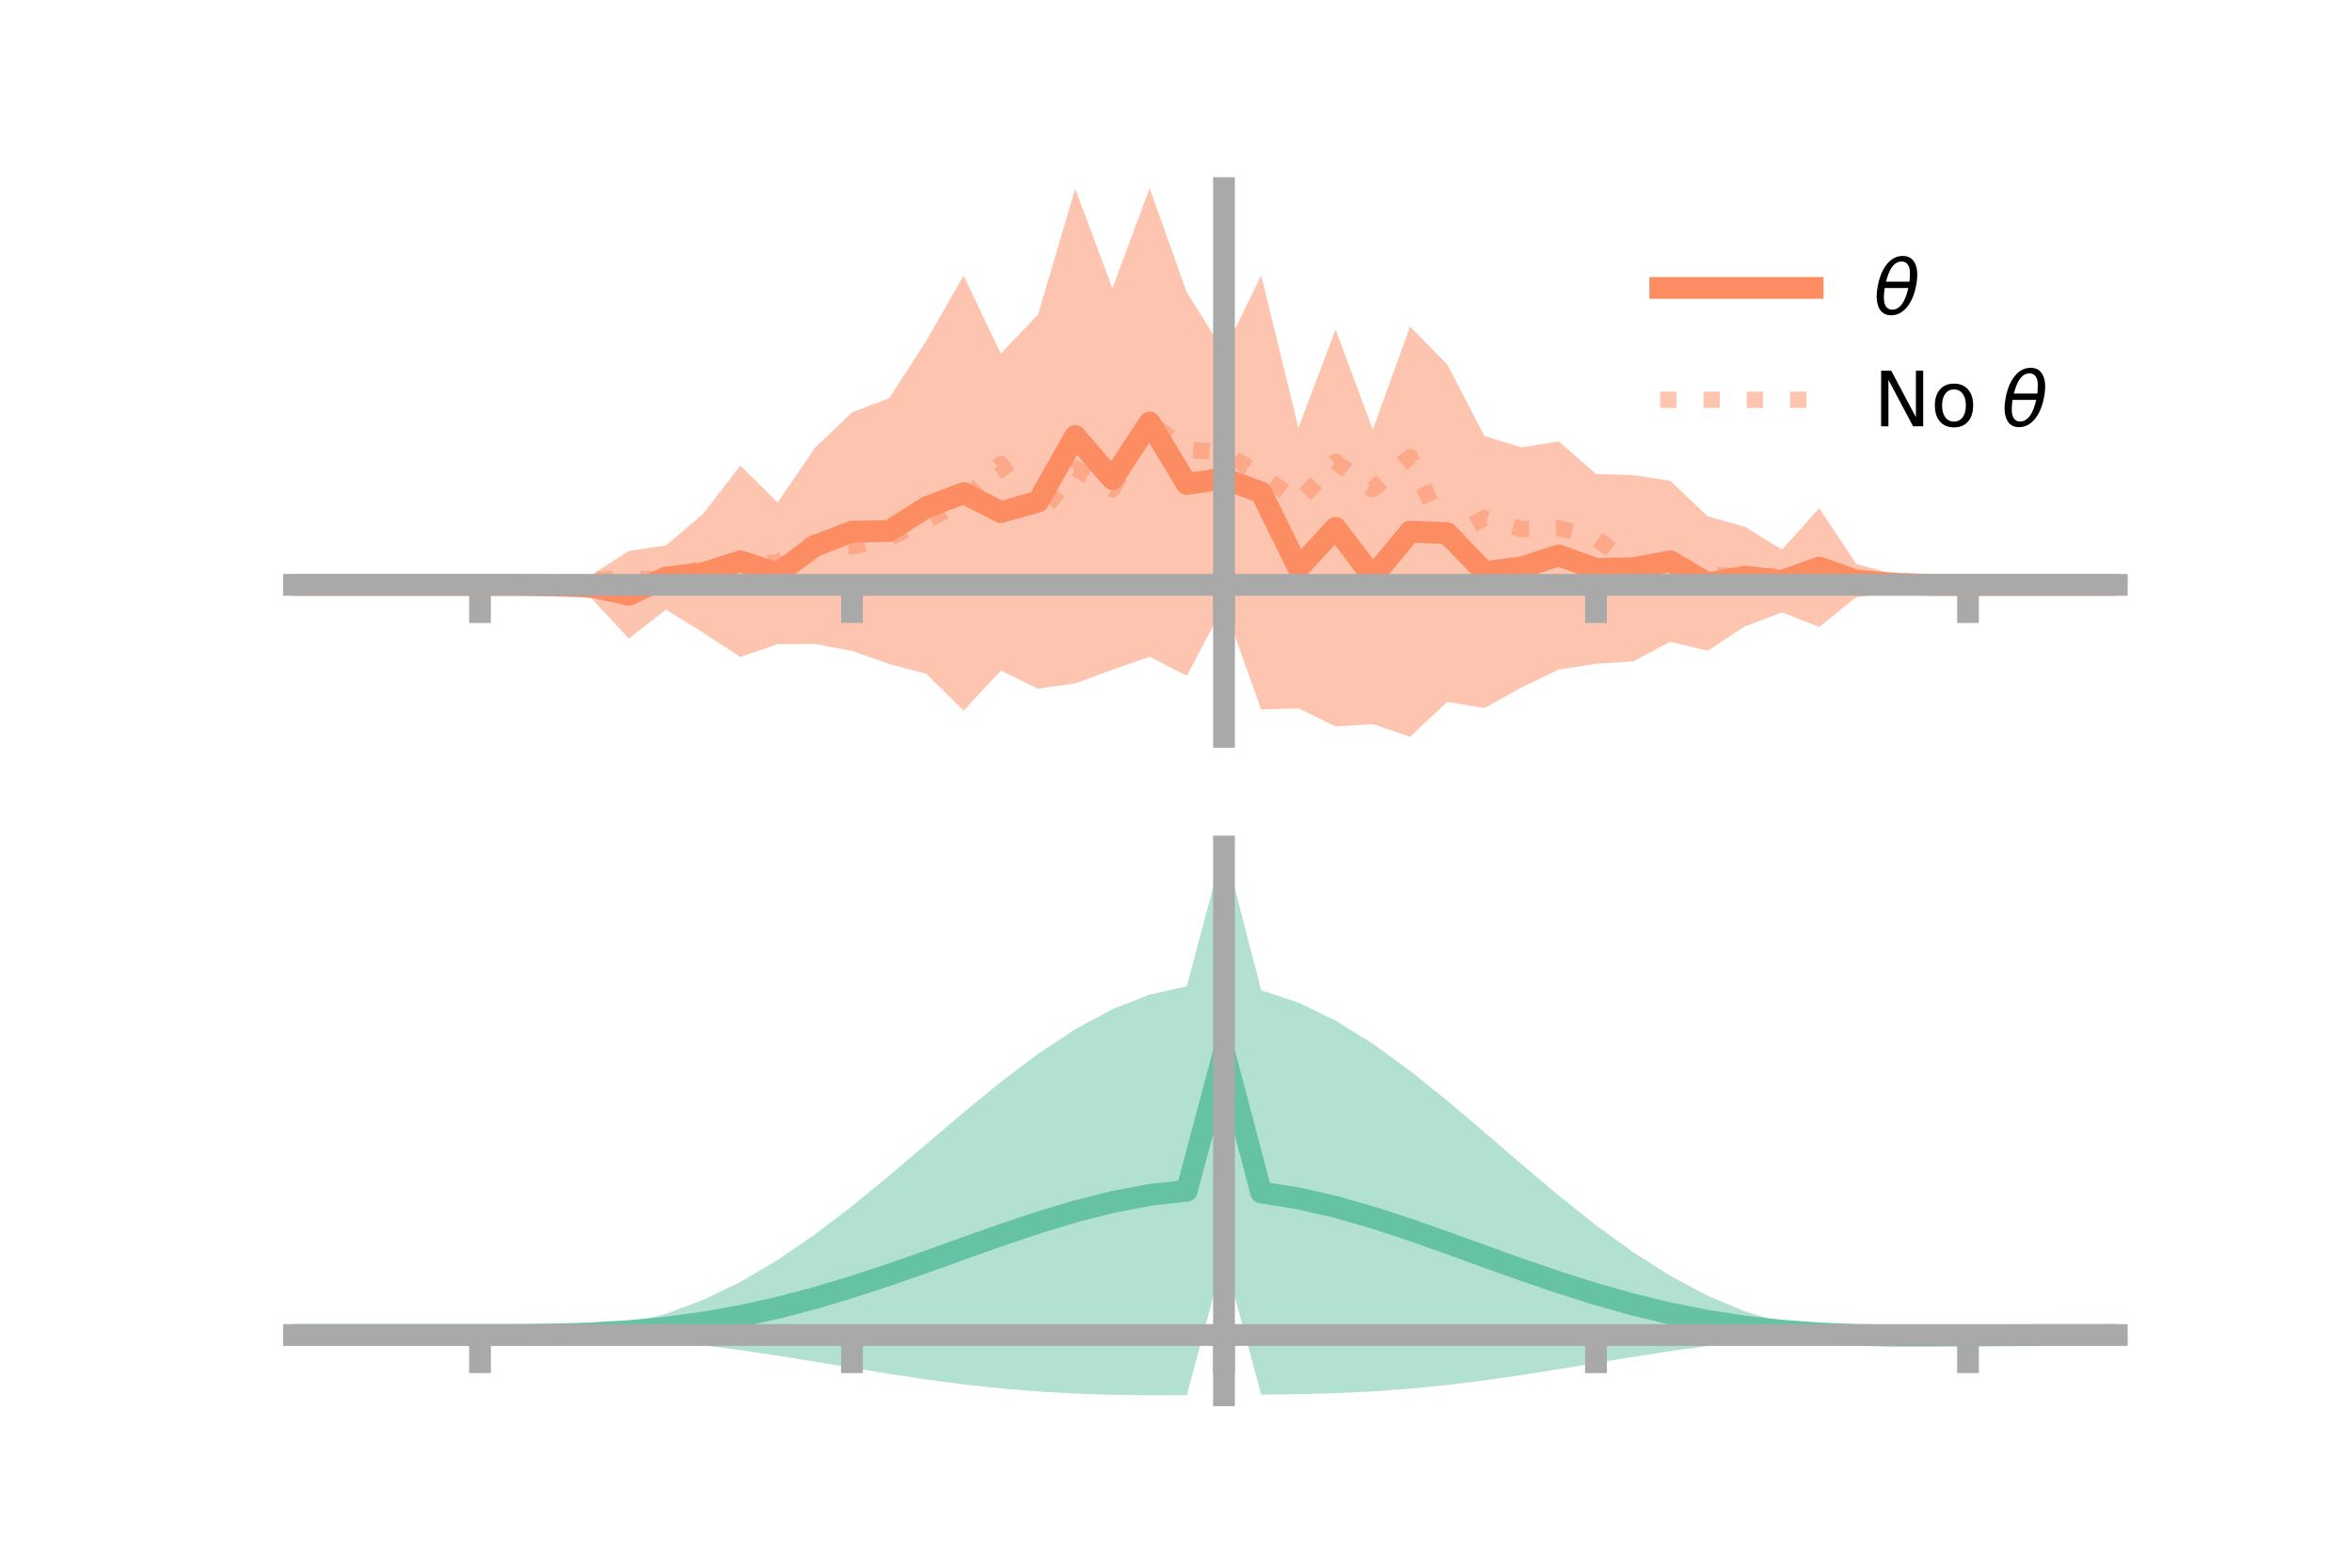 <?xml version="1.0" encoding="utf-8" standalone="no"?>
<!DOCTYPE svg PUBLIC "-//W3C//DTD SVG 1.1//EN"
  "http://www.w3.org/Graphics/SVG/1.1/DTD/svg11.dtd">
<!-- Created with matplotlib (https://matplotlib.org/) -->
<svg height="144pt" version="1.1" viewBox="0 0 216 144" width="216pt" xmlns="http://www.w3.org/2000/svg" xmlns:xlink="http://www.w3.org/1999/xlink">
 <defs>
  <style type="text/css">*{stroke-linecap:butt;stroke-linejoin:round;}</style>
 </defs>
 <g id="figure_1">
  <g id="patch_1">
   <path d="M 0 144 
L 216 144 
L 216 0 
L 0 0 
z
" style="fill:none;"/>
  </g>
  <g id="axes_1">
   <g id="patch_2">
    <path d="M 27 67.68 
L 194.4 67.68 
L 194.4 17.28 
L 27 17.28 
z
" style="fill:none;"/>
   </g>
   <g id="PolyCollection_1">
    <path clip-path="url(#pcf25e26ace)" d="M 27 53.724 
L 27 53.724 
L 30.416 53.724 
L 33.833 53.724 
L 37.249 53.724 
L 40.665 53.724 
L 44.082 53.723 
L 47.498 53.716 
L 50.914 53.08 
L 54.331 52.803 
L 57.747 50.611 
L 61.163 50.096 
L 64.58 47.188 
L 67.996 42.761 
L 71.412 46.162 
L 74.829 41.154 
L 78.245 37.873 
L 81.661 36.572 
L 85.078 31.291 
L 88.494 25.315 
L 91.91 32.476 
L 95.327 28.9 
L 98.743 17.338 
L 102.159 26.488 
L 105.576 17.28 
L 108.992 26.855 
L 112.408 32.295 
L 115.824 25.296 
L 119.241 39.295 
L 122.657 30.265 
L 126.073 39.459 
L 129.49 30.001 
L 132.906 33.465 
L 136.322 40.047 
L 139.739 41.099 
L 143.155 40.538 
L 146.571 43.544 
L 149.988 43.639 
L 153.404 44.165 
L 156.82 47.422 
L 160.237 48.384 
L 163.653 50.486 
L 167.069 46.685 
L 170.486 51.802 
L 173.902 52.743 
L 177.318 53.719 
L 180.735 53.723 
L 184.151 53.724 
L 187.567 53.724 
L 190.984 53.724 
L 194.4 53.724 
L 194.4 53.724 
L 194.4 53.724 
L 190.984 53.724 
L 187.567 53.724 
L 184.151 53.724 
L 180.735 53.724 
L 177.318 53.729 
L 173.902 54.476 
L 170.486 54.852 
L 167.069 57.588 
L 163.653 56.248 
L 160.237 57.539 
L 156.82 59.779 
L 153.404 58.944 
L 149.988 60.751 
L 146.571 60.975 
L 143.155 61.5 
L 139.739 63.141 
L 136.322 65.045 
L 132.906 64.473 
L 129.49 67.68 
L 126.073 66.513 
L 122.657 66.728 
L 119.241 65.067 
L 115.824 65.17 
L 112.408 55.61 
L 108.992 62.075 
L 105.576 60.329 
L 102.159 61.518 
L 98.743 62.774 
L 95.327 63.261 
L 91.91 61.597 
L 88.494 65.276 
L 85.078 61.907 
L 81.661 60.993 
L 78.245 59.787 
L 74.829 59.153 
L 71.412 59.168 
L 67.996 60.344 
L 64.58 58.12 
L 61.163 55.995 
L 57.747 58.654 
L 54.331 54.975 
L 50.914 54.483 
L 47.498 53.729 
L 44.082 53.724 
L 40.665 53.724 
L 37.249 53.724 
L 33.833 53.724 
L 30.416 53.724 
L 27 53.724 
z
" style="fill:#fc8d62;fill-opacity:0.5;"/>
   </g>
   <g id="matplotlib.axis_1">
    <g id="xtick_1">
     <g id="line2d_1">
      <defs>
       <path d="M 0 0 
L 0 3.5 
" id="ma29c971faa" style="stroke:#a9a9a9;stroke-width:2;"/>
      </defs>
      <g>
       <use style="fill:#a9a9a9;stroke:#a9a9a9;stroke-width:2;" x="44.082" xlink:href="#ma29c971faa" y="53.724"/>
      </g>
     </g>
    </g>
    <g id="xtick_2">
     <g id="line2d_2">
      <g>
       <use style="fill:#a9a9a9;stroke:#a9a9a9;stroke-width:2;" x="78.245" xlink:href="#ma29c971faa" y="53.724"/>
      </g>
     </g>
    </g>
    <g id="xtick_3">
     <g id="line2d_3">
      <g>
       <use style="fill:#a9a9a9;stroke:#a9a9a9;stroke-width:2;" x="112.408" xlink:href="#ma29c971faa" y="53.724"/>
      </g>
     </g>
    </g>
    <g id="xtick_4">
     <g id="line2d_4">
      <g>
       <use style="fill:#a9a9a9;stroke:#a9a9a9;stroke-width:2;" x="146.571" xlink:href="#ma29c971faa" y="53.724"/>
      </g>
     </g>
    </g>
    <g id="xtick_5">
     <g id="line2d_5">
      <g>
       <use style="fill:#a9a9a9;stroke:#a9a9a9;stroke-width:2;" x="180.735" xlink:href="#ma29c971faa" y="53.724"/>
      </g>
     </g>
    </g>
   </g>
   <g id="matplotlib.axis_2"/>
   <g id="line2d_6">
    <path clip-path="url(#pcf25e26ace)" d="M 27 53.724 
L 30.416 53.724 
L 33.833 53.724 
L 37.249 53.724 
L 40.665 53.724 
L 44.082 53.724 
L 47.498 53.722 
L 50.914 53.782 
L 54.331 53.889 
L 57.747 54.633 
L 61.163 53.046 
L 64.58 52.654 
L 67.996 51.552 
L 71.412 52.665 
L 74.829 50.154 
L 78.245 48.83 
L 81.661 48.782 
L 85.078 46.599 
L 88.494 45.296 
L 91.91 47.037 
L 95.327 46.081 
L 98.743 40.056 
L 102.159 44.003 
L 105.576 38.805 
L 108.992 44.465 
L 112.408 43.953 
L 115.824 45.233 
L 119.241 52.181 
L 122.657 48.496 
L 126.073 52.986 
L 129.49 48.84 
L 132.906 48.969 
L 136.322 52.546 
L 139.739 52.12 
L 143.155 51.019 
L 146.571 52.26 
L 149.988 52.195 
L 153.404 51.555 
L 156.82 53.6 
L 160.237 52.962 
L 163.653 53.367 
L 167.069 52.136 
L 170.486 53.327 
L 173.902 53.61 
L 177.318 53.724 
L 180.735 53.724 
L 184.151 53.724 
L 187.567 53.724 
L 190.984 53.724 
L 194.4 53.724 
" style="fill:none;stroke:#fc8d62;stroke-linecap:square;stroke-width:2;"/>
   </g>
   <g id="line2d_7">
    <path clip-path="url(#pcf25e26ace)" d="M 27 53.724 
L 30.416 53.724 
L 33.833 53.724 
L 37.249 53.724 
L 40.665 53.724 
L 44.082 53.723 
L 47.498 53.717 
L 50.914 53.67 
L 54.331 53.304 
L 57.747 53.098 
L 61.163 53.284 
L 64.58 52.166 
L 67.996 51.807 
L 71.412 51.657 
L 74.829 49.795 
L 78.245 50.195 
L 81.661 49.404 
L 85.078 47.803 
L 88.494 46.026 
L 91.91 42.63 
L 95.327 47.582 
L 98.743 43.029 
L 102.159 44.947 
L 105.576 38.805 
L 108.992 41.31 
L 112.408 41.555 
L 115.824 43.656 
L 119.241 46.074 
L 122.657 42.408 
L 126.073 44.942 
L 129.49 41.971 
L 132.906 49.485 
L 136.322 47.581 
L 139.739 48.601 
L 143.155 48.518 
L 146.571 49.45 
L 149.988 51.959 
L 153.404 51.66 
L 156.82 52.723 
L 160.237 53.042 
L 163.653 52.864 
L 167.069 53.691 
L 170.486 53.928 
L 173.902 53.681 
L 177.318 53.72 
L 180.735 53.724 
L 184.151 53.724 
L 187.567 53.724 
L 190.984 53.724 
L 194.4 53.724 
" style="fill:none;stroke:#fc8d62;stroke-dasharray:1.5,2.475;stroke-dashoffset:0;stroke-opacity:0.5;stroke-width:1.5;"/>
   </g>
   <g id="patch_3">
    <path d="M 112.408 67.68 
L 112.408 17.28 
" style="fill:none;stroke:#a9a9a9;stroke-linecap:square;stroke-linejoin:miter;stroke-width:2;"/>
   </g>
   <g id="patch_4">
    <path d="M 194.4 67.68 
L 194.4 17.28 
" style="fill:none;"/>
   </g>
   <g id="patch_5">
    <path d="M 27 53.724 
L 194.4 53.724 
" style="fill:none;stroke:#a9a9a9;stroke-linecap:square;stroke-linejoin:miter;stroke-width:2;"/>
   </g>
   <g id="patch_6">
    <path d="M 27 17.28 
L 194.4 17.28 
" style="fill:none;"/>
   </g>
   <g id="legend_1">
    <g id="line2d_8">
     <path d="M 152.47 26.449 
L 166.47 26.449 
" style="fill:none;stroke:#fc8d62;stroke-linecap:square;stroke-width:2;"/>
    </g>
    <g id="line2d_9"/>
    <g id="text_1">
     <!-- $\theta$ -->
     <g transform="translate(172.07 28.899)scale(0.07 -0.07)">
      <defs>
       <path d="M 45.516 34.672 
L 14.453 34.672 
Q 12.359 20.062 14.5 13.875 
Q 17.188 6.25 24.469 6.25 
Q 31.781 6.25 37.359 13.922 
Q 42.234 20.656 45.516 34.672 
z
M 47.016 42.969 
Q 48.344 56.844 46.625 61.719 
Q 43.953 69.438 36.766 69.438 
Q 29.297 69.438 23.828 61.812 
Q 19.531 55.672 16.156 42.969 
z
M 38.188 76.766 
Q 49.906 76.766 54.594 66.406 
Q 59.281 56.109 55.719 37.844 
Q 52.203 19.625 43.453 9.281 
Q 34.766 -1.125 23.047 -1.125 
Q 11.281 -1.125 6.641 9.281 
Q 2 19.625 5.516 37.844 
Q 9.078 56.109 17.719 66.406 
Q 26.422 76.766 38.188 76.766 
z
" id="DejaVuSans-Oblique-952"/>
      </defs>
      <use transform="translate(0 0.234)" xlink:href="#DejaVuSans-Oblique-952"/>
     </g>
    </g>
    <g id="line2d_10">
     <path d="M 152.47 36.724 
L 166.47 36.724 
" style="fill:none;stroke:#fc8d62;stroke-dasharray:1.5,2.475;stroke-dashoffset:0;stroke-opacity:0.5;stroke-width:1.5;"/>
    </g>
    <g id="line2d_11"/>
    <g id="text_2">
     <!-- No $\theta$ -->
     <g transform="translate(172.07 39.174)scale(0.07 -0.07)">
      <defs>
       <path d="M 9.812 72.906 
L 23.094 72.906 
L 55.422 11.922 
L 55.422 72.906 
L 64.984 72.906 
L 64.984 0 
L 51.703 0 
L 19.391 60.984 
L 19.391 0 
L 9.812 0 
z
" id="DejaVuSans-78"/>
       <path d="M 30.609 48.391 
Q 23.391 48.391 19.188 42.75 
Q 14.984 37.109 14.984 27.297 
Q 14.984 17.484 19.156 11.844 
Q 23.344 6.203 30.609 6.203 
Q 37.797 6.203 41.984 11.859 
Q 46.188 17.531 46.188 27.297 
Q 46.188 37.016 41.984 42.703 
Q 37.797 48.391 30.609 48.391 
z
M 30.609 56 
Q 42.328 56 49.016 48.375 
Q 55.719 40.766 55.719 27.297 
Q 55.719 13.875 49.016 6.219 
Q 42.328 -1.422 30.609 -1.422 
Q 18.844 -1.422 12.172 6.219 
Q 5.516 13.875 5.516 27.297 
Q 5.516 40.766 12.172 48.375 
Q 18.844 56 30.609 56 
z
" id="DejaVuSans-111"/>
       <path id="DejaVuSans-32"/>
      </defs>
      <use transform="translate(0 0.234)" xlink:href="#DejaVuSans-78"/>
      <use transform="translate(74.805 0.234)" xlink:href="#DejaVuSans-111"/>
      <use transform="translate(135.986 0.234)" xlink:href="#DejaVuSans-32"/>
      <use transform="translate(167.773 0.234)" xlink:href="#DejaVuSans-Oblique-952"/>
     </g>
    </g>
   </g>
  </g>
  <g id="axes_2">
   <g id="patch_7">
    <path d="M 27 128.16 
L 194.4 128.16 
L 194.4 77.76 
L 27 77.76 
z
" style="fill:none;"/>
   </g>
   <g id="PolyCollection_2">
    <path clip-path="url(#p4fdd9b7661)" d="M 27 122.632 
L 27 122.625 
L 30.416 122.627 
L 33.833 122.628 
L 37.249 122.628 
L 40.665 122.628 
L 44.082 122.628 
L 47.498 122.609 
L 50.914 122.488 
L 54.331 122.172 
L 57.747 121.586 
L 61.163 120.674 
L 64.58 119.399 
L 67.996 117.749 
L 71.412 115.737 
L 74.829 113.398 
L 78.245 110.79 
L 81.661 107.989 
L 85.078 105.086 
L 88.494 102.184 
L 91.91 99.388 
L 95.327 96.807 
L 98.743 94.546 
L 102.159 92.702 
L 105.576 91.362 
L 108.992 90.597 
L 112.408 77.76 
L 115.824 90.969 
L 119.241 92.089 
L 122.657 93.75 
L 126.073 95.872 
L 129.49 98.357 
L 132.906 101.102 
L 136.322 104 
L 139.739 106.941 
L 143.155 109.821 
L 146.571 112.545 
L 149.988 115.026 
L 153.404 117.198 
L 156.82 119.015 
L 160.237 120.453 
L 163.653 121.511 
L 167.069 122.206 
L 170.486 122.514 
L 173.902 122.528 
L 177.318 122.54 
L 180.735 122.567 
L 184.151 122.59 
L 187.567 122.606 
L 190.984 122.616 
L 194.4 122.622 
L 194.4 122.638 
L 194.4 122.638 
L 190.984 122.651 
L 187.567 122.673 
L 184.151 122.71 
L 180.735 122.766 
L 177.318 122.833 
L 173.902 122.838 
L 170.486 122.737 
L 167.069 122.761 
L 163.653 122.953 
L 160.237 123.25 
L 156.82 123.64 
L 153.404 124.108 
L 149.988 124.636 
L 146.571 125.197 
L 143.155 125.763 
L 139.739 126.305 
L 136.322 126.797 
L 132.906 127.218 
L 129.49 127.556 
L 126.073 127.806 
L 122.657 127.971 
L 119.241 128.063 
L 115.824 128.105 
L 112.408 115.427 
L 108.992 128.152 
L 105.576 128.16 
L 102.159 128.12 
L 98.743 128.01 
L 95.327 127.816 
L 91.91 127.532 
L 88.494 127.159 
L 85.078 126.707 
L 81.661 126.192 
L 78.245 125.639 
L 74.829 125.074 
L 71.412 124.525 
L 67.996 124.02 
L 64.58 123.58 
L 61.163 123.222 
L 57.747 122.953 
L 54.331 122.774 
L 50.914 122.674 
L 47.498 122.634 
L 44.082 122.628 
L 40.665 122.628 
L 37.249 122.628 
L 33.833 122.628 
L 30.416 122.629 
L 27 122.632 
z
" style="fill:#66c2a5;fill-opacity:0.5;"/>
   </g>
   <g id="matplotlib.axis_3">
    <g id="xtick_6">
     <g id="line2d_12">
      <g>
       <use style="fill:#a9a9a9;stroke:#a9a9a9;stroke-width:2;" x="44.082" xlink:href="#ma29c971faa" y="122.628"/>
      </g>
     </g>
    </g>
    <g id="xtick_7">
     <g id="line2d_13">
      <g>
       <use style="fill:#a9a9a9;stroke:#a9a9a9;stroke-width:2;" x="78.245" xlink:href="#ma29c971faa" y="122.628"/>
      </g>
     </g>
    </g>
    <g id="xtick_8">
     <g id="line2d_14">
      <g>
       <use style="fill:#a9a9a9;stroke:#a9a9a9;stroke-width:2;" x="112.408" xlink:href="#ma29c971faa" y="122.628"/>
      </g>
     </g>
    </g>
    <g id="xtick_9">
     <g id="line2d_15">
      <g>
       <use style="fill:#a9a9a9;stroke:#a9a9a9;stroke-width:2;" x="146.571" xlink:href="#ma29c971faa" y="122.628"/>
      </g>
     </g>
    </g>
    <g id="xtick_10">
     <g id="line2d_16">
      <g>
       <use style="fill:#a9a9a9;stroke:#a9a9a9;stroke-width:2;" x="180.735" xlink:href="#ma29c971faa" y="122.628"/>
      </g>
     </g>
    </g>
   </g>
   <g id="matplotlib.axis_4"/>
   <g id="line2d_17">
    <path clip-path="url(#p4fdd9b7661)" d="M 27 122.629 
L 30.416 122.628 
L 33.833 122.628 
L 37.249 122.628 
L 40.665 122.628 
L 44.082 122.628 
L 47.498 122.622 
L 50.914 122.581 
L 54.331 122.473 
L 57.747 122.27 
L 61.163 121.948 
L 64.58 121.489 
L 67.996 120.884 
L 71.412 120.131 
L 74.829 119.236 
L 78.245 118.214 
L 81.661 117.091 
L 85.078 115.896 
L 88.494 114.671 
L 91.91 113.46 
L 95.327 112.312 
L 98.743 111.278 
L 102.159 110.411 
L 105.576 109.761 
L 108.992 109.375 
L 112.408 96.594 
L 115.824 109.537 
L 119.241 110.076 
L 122.657 110.861 
L 126.073 111.839 
L 129.49 112.956 
L 132.906 114.16 
L 136.322 115.398 
L 139.739 116.623 
L 143.155 117.792 
L 146.571 118.871 
L 149.988 119.831 
L 153.404 120.653 
L 156.82 121.327 
L 160.237 121.851 
L 163.653 122.232 
L 167.069 122.483 
L 170.486 122.625 
L 173.902 122.683 
L 177.318 122.687 
L 180.735 122.667 
L 184.151 122.65 
L 187.567 122.639 
L 190.984 122.633 
L 194.4 122.63 
" style="fill:none;stroke:#66c2a5;stroke-linecap:square;stroke-width:2;"/>
   </g>
   <g id="patch_8">
    <path d="M 112.408 128.16 
L 112.408 77.76 
" style="fill:none;stroke:#a9a9a9;stroke-linecap:square;stroke-linejoin:miter;stroke-width:2;"/>
   </g>
   <g id="patch_9">
    <path d="M 194.4 128.16 
L 194.4 77.76 
" style="fill:none;"/>
   </g>
   <g id="patch_10">
    <path d="M 27 122.628 
L 194.4 122.628 
" style="fill:none;stroke:#a9a9a9;stroke-linecap:square;stroke-linejoin:miter;stroke-width:2;"/>
   </g>
   <g id="patch_11">
    <path d="M 27 77.76 
L 194.4 77.76 
" style="fill:none;"/>
   </g>
  </g>
 </g>
 <defs>
  <clipPath id="pcf25e26ace">
   <rect height="50.4" width="167.4" x="27" y="17.28"/>
  </clipPath>
  <clipPath id="p4fdd9b7661">
   <rect height="50.4" width="167.4" x="27" y="77.76"/>
  </clipPath>
 </defs>
</svg>
